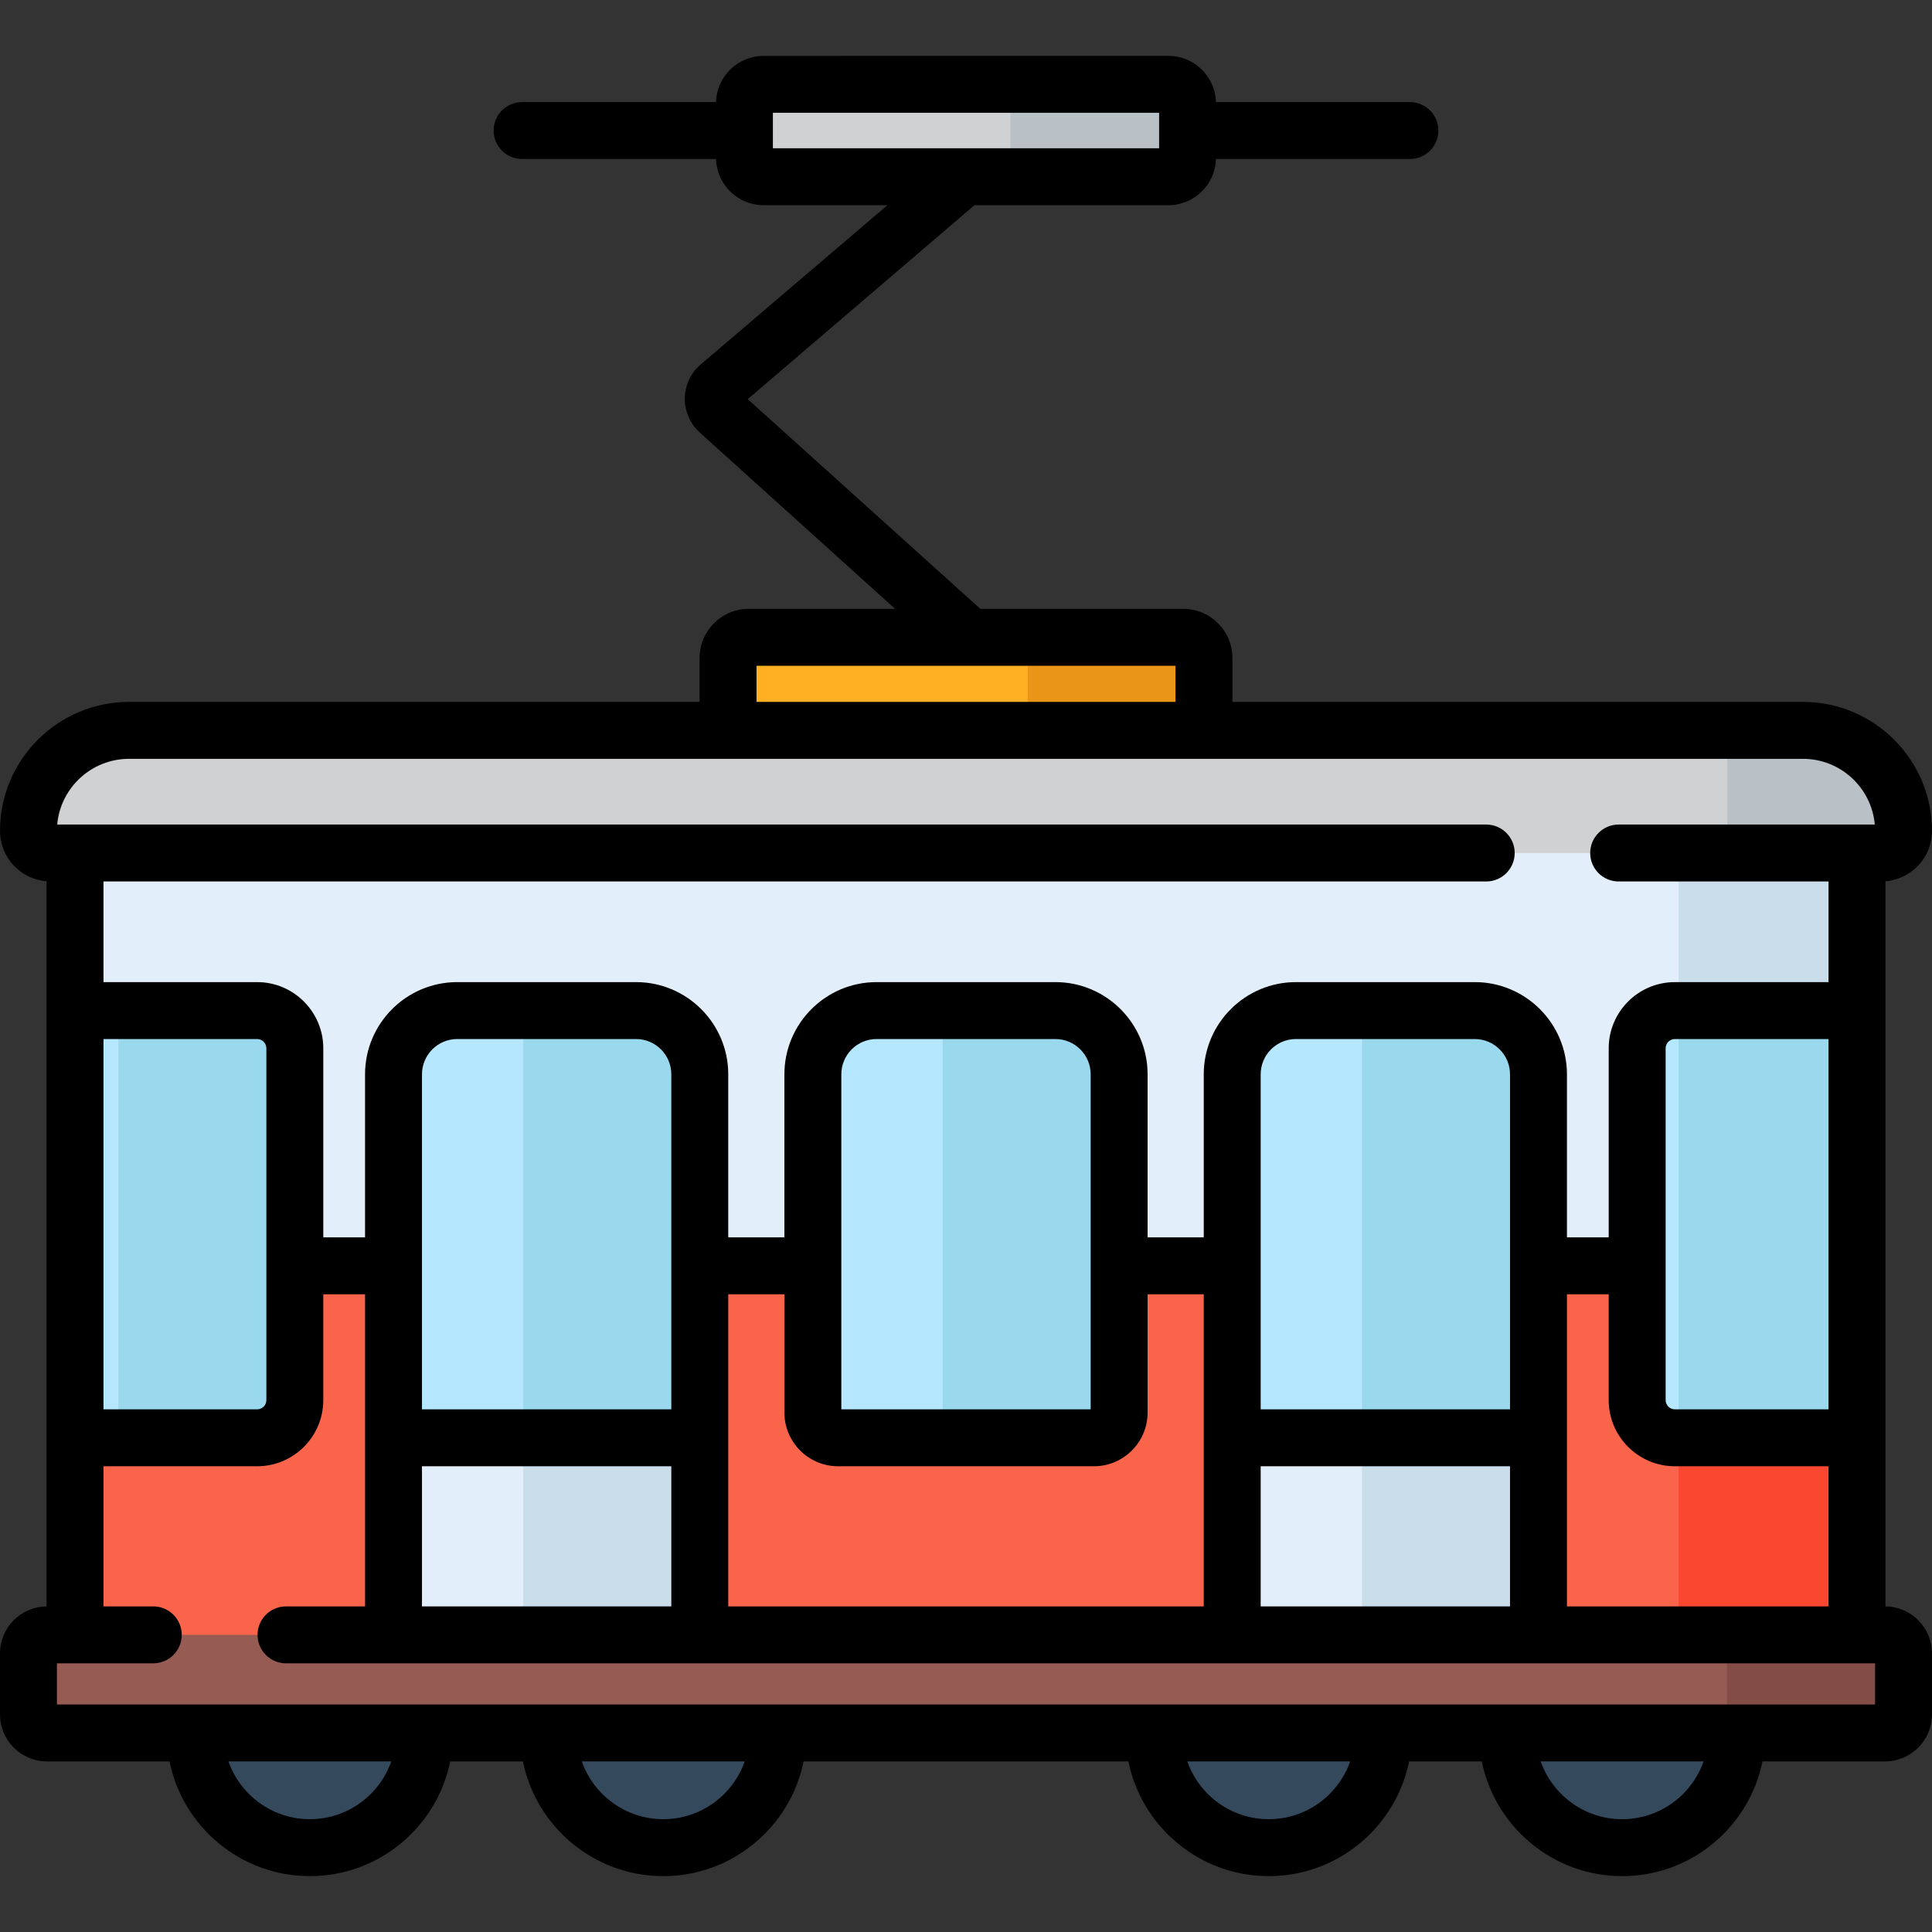 <?xml version="1.0" encoding="iso-8859-1"?>
<!-- Generator: Adobe Illustrator 19.0.0, SVG Export Plug-In . SVG Version: 6.00 Build 0)  -->
<svg version="1.1" id="Capa_1" xmlns="http://www.w3.org/2000/svg" xmlns:xlink="http://www.w3.org/1999/xlink" x="0px" y="0px"
	 viewBox="0 0 512 512" style="enable-background:new 0 0 512 512;" xml:space="preserve">
<rect x="0" y="0" width="512" height="512" fill="#333333" stroke="none"/>
<path style="fill:#FFB123;" d="M313.588,168.894H198.412c-3.022,0-5.473,2.45-5.473,5.473v28.722H319.06v-28.722
	C319.06,171.344,316.61,168.894,313.588,168.894z"/>
<path style="fill:#EA9518;" d="M313.588,168.894h-41.217v34.195h46.689v-28.722C319.06,171.344,316.61,168.894,313.588,168.894z"/>
<path style="fill:#D0D1D2;" d="M309.634,22.351H202.366c-2.809,0-5.087,2.277-5.087,5.087v14.316c0,2.809,2.277,5.087,5.087,5.087
	h107.268c2.809,0,5.087-2.277,5.087-5.087V27.437C314.721,24.628,312.443,22.351,309.634,22.351z"/>
<path style="fill:#BAC1C6;" d="M309.634,22.351h-41.847v24.49h41.847c2.809,0,5.087-2.277,5.087-5.087V27.437
	C314.721,24.628,312.444,22.351,309.634,22.351z"/>
<g>
	<circle style="fill:#35495D;" cx="82.11" cy="459.25" r="30.404"/>
	<circle style="fill:#35495D;" cx="175.77" cy="459.25" r="30.404"/>
	<circle style="fill:#35495D;" cx="336.23" cy="459.25" r="30.404"/>
	<circle style="fill:#35495D;" cx="429.88" cy="459.25" r="30.404"/>
</g>
<polygon style="fill:#E2EFFA;" points="256,217.582 19.881,217.582 19.881,442.995 256,442.995 492.119,442.995 492.119,217.582 "/>
<rect x="444.85" y="217.58" style="fill:#CADDEA;" width="47.27" height="225.41"/>
<polygon style="fill:#F9644B;" points="19.881,335.453 19.881,442.995 256,442.995 492.119,442.995 492.119,335.453 "/>
<rect x="444.85" y="335.45" style="fill:#F94730;" width="47.27" height="107.54"/>
<path style="fill:#D0D1D2;" d="M256,193.556H34.19c-14.717,0-26.647,11.93-26.647,26.647l0,0c0,3.232,2.62,5.853,5.853,5.853H256
	h242.604c3.232,0,5.853-2.62,5.853-5.853l0,0c0-14.717-11.93-26.647-26.647-26.647H256z"/>
<path style="fill:#BAC1C6;" d="M477.81,193.556h-20.06v32.5h40.854c3.232,0,5.852-2.62,5.852-5.853l0,0
	C504.457,205.487,492.527,193.556,477.81,193.556z"/>
<g>
	<path style="fill:#B5E7FE;" d="M68.141,381.032h-48.26V267.813h48.26c5.519,0,9.993,4.474,9.993,9.993v93.233
		C78.134,376.557,73.66,381.032,68.141,381.032z"/>
	<path style="fill:#B5E7FE;" d="M492.119,381.032h-48.26c-5.519,0-9.993-4.474-9.993-9.993v-93.233c0-5.519,4.474-9.993,9.993-9.993
		h48.26V381.032z"/>
</g>
<g>
	<path style="fill:#E2EFFA;" d="M168.561,267.813h-47.387c-9.327,0-16.888,7.561-16.888,16.888v96.331v52.223h81.164v-52.223
		v-96.331C185.45,275.374,177.888,267.813,168.561,267.813z"/>
	<path style="fill:#E2EFFA;" d="M390.826,267.813h-47.387c-9.327,0-16.888,7.561-16.888,16.888v96.331v52.223h81.164v-52.223
		v-96.331C407.714,275.374,400.153,267.813,390.826,267.813z"/>
</g>
<g>
	<path style="fill:#CADDEA;" d="M390.826,267.813h-29.878v113.219v52.223h46.766v-52.223v-96.331
		C407.714,275.374,400.153,267.813,390.826,267.813z"/>
	<path style="fill:#CADDEA;" d="M168.561,267.813h-29.878v113.219v52.223h46.766v-52.223v-96.331
		C185.45,275.374,177.888,267.813,168.561,267.813z"/>
</g>
<path style="fill:#B5E7FE;" d="M289.891,381.032h-67.782c-3.695,0-6.691-2.996-6.691-6.691v-89.64
	c0-9.327,7.561-16.888,16.888-16.888h47.387c9.327,0,16.888,7.561,16.888,16.888v89.64
	C296.582,378.036,293.586,381.032,289.891,381.032z"/>
<path style="fill:#9AD8ED;" d="M279.694,267.813h-29.878v113.219h40.076c3.695,0,6.691-2.996,6.691-6.691v-89.64
	C296.582,275.374,289.021,267.813,279.694,267.813z"/>
<g>
	<path style="fill:#B5E7FE;" d="M185.45,381.032h-81.164v-96.331c0-9.327,7.561-16.888,16.888-16.888h47.387
		c9.327,0,16.888,7.561,16.888,16.888L185.45,381.032L185.45,381.032z"/>
	<path style="fill:#B5E7FE;" d="M407.714,381.032H326.55v-96.331c0-9.327,7.561-16.888,16.888-16.888h47.387
		c9.327,0,16.888,7.561,16.888,16.888v96.331H407.714z"/>
</g>
<g>
	<path style="fill:#9AD8ED;" d="M402.768,272.759c-3.056-3.056-7.278-4.947-11.942-4.947h-29.878v113.219h46.766V284.7
		C407.714,280.037,405.824,275.815,402.768,272.759z"/>
	<path style="fill:#9AD8ED;" d="M180.503,272.759c-3.056-3.056-7.278-4.947-11.942-4.947h-29.878v113.219h46.766V284.7
		C185.45,280.037,183.559,275.815,180.503,272.759z"/>
</g>
<path style="fill:#965B53;" d="M12.445,433.255c-2.707,0-4.902,2.195-4.902,4.902v16.186c0,2.707,2.195,4.902,4.902,4.902h487.109
	c2.707,0,4.902-2.195,4.902-4.902v-16.186c0-2.707-2.195-4.902-4.902-4.902H12.445z"/>
<path style="fill:#844C46;" d="M504.432,437.906c-0.133-2.588-2.256-4.652-4.877-4.652h-41.892l0.017,25.991h41.875
	c2.659,0,4.812-2.121,4.888-4.762L504.432,437.906z"/>
<g>
	<rect x="444.85" y="267.81" style="fill:#9AD8ED;" width="47.27" height="113.22"/>
	<path style="fill:#9AD8ED;" d="M78.134,371.038v-93.233c0-5.519-4.474-9.993-9.993-9.993H31.368v113.219h36.773
		C73.66,381.031,78.134,376.557,78.134,371.038z"/>
</g>
<path d="M499.662,425.717L499.662,425.717V233.545l0,0c6.893-0.542,12.338-6.312,12.338-13.342c0-18.852-15.338-34.19-34.191-34.19
	H326.603v-11.647c0-7.177-5.839-13.016-13.016-13.016h-53.789l-61.638-55.571l60.079-51.396h51.395
	c6.834,0,12.404-5.46,12.61-12.245h51.394c4.166,0,7.543-3.377,7.543-7.543s-3.377-7.543-7.543-7.543h-51.394
	c-0.206-6.784-5.776-12.245-12.61-12.245H202.365c-6.834,0-12.404,5.46-12.61,12.245h-51.394c-4.166,0-7.543,3.377-7.543,7.543
	s3.377,7.543,7.543,7.543h51.394c0.206,6.784,5.776,12.245,12.61,12.245h32.81l-49.48,42.2c-2.627,2.24-4.162,5.505-4.211,8.956
	c-0.05,3.452,1.392,6.76,3.955,9.077l51.775,46.734h-38.802c-7.177,0-13.016,5.839-13.016,13.016v11.647H34.191
	C15.338,186.014,0,201.351,0,220.203c0,7.03,5.445,12.8,12.338,13.342l0,0v192.172l0,0C5.526,425.776,0,431.332,0,438.158v16.185
	c0,6.862,5.584,12.446,12.446,12.446h32.478c3.508,17.322,18.85,30.404,37.191,30.404s33.683-13.081,37.191-30.404h19.273
	c3.508,17.322,18.85,30.404,37.191,30.404c18.343,0,33.684-13.081,37.192-30.404h86.074c3.508,17.322,18.85,30.404,37.192,30.404
	s33.684-13.081,37.191-30.404h19.273c3.508,17.322,18.85,30.404,37.191,30.404s33.684-13.081,37.191-30.404h32.478
	c6.862,0,12.446-5.584,12.446-12.446v-16.185C512,431.332,506.474,425.776,499.662,425.717z M204.822,39.297v-9.403h102.356v9.403
	H204.822z M200.483,176.437h111.035v9.577H200.483V176.437z M34.191,201.099h443.618c9.965,0,18.172,7.669,19.031,17.414h-67.878
	c-4.166,0-7.543,3.377-7.543,7.543s3.377,7.543,7.543,7.543h55.614v26.67h-40.717c-9.669,0-17.536,7.867-17.536,17.536v50.104
	h-11.066V284.7c0-13.471-10.959-24.431-24.43-24.431H343.44c-13.472,0-24.432,10.96-24.432,24.431v43.209h-14.883V284.7
	c0-13.471-10.96-24.431-24.431-24.431h-47.387c-13.471,0-24.431,10.96-24.431,24.431v43.209h-14.883V284.7
	c0-13.471-10.96-24.431-24.431-24.431h-47.387c-13.471,0-24.431,10.96-24.431,24.431v43.209H85.677v-50.104
	c0-9.669-7.867-17.536-17.536-17.536H27.424v-26.67h366.441c4.166,0,7.543-3.377,7.543-7.543s-3.377-7.543-7.543-7.543H15.16
	C16.019,208.768,24.226,201.099,34.191,201.099z M415.257,342.995L415.257,342.995h11.066v28.043
	c0,9.669,7.867,17.535,17.536,17.535h40.717v37.137h-69.32L415.257,342.995c-0.001-0.007-0.001,0-0.001-0.007
	C415.257,342.982,415.257,343.002,415.257,342.995z M443.859,373.488c-1.351,0-2.45-1.099-2.45-2.449l0,0c0-0.007,0,0,0-0.007
	s0,0,0-0.007v-93.22c0-1.351,1.099-2.451,2.45-2.451h40.717v98.133L443.859,373.488L443.859,373.488z M334.093,373.488V284.7
	c0-5.153,4.193-9.345,9.346-9.345h47.387c5.152,0,9.344,4.192,9.344,9.345v88.788H334.093z M400.171,388.574v37.137h-66.078v-37.137
	H400.171z M222.109,388.574h67.783c7.848,0,14.233-6.385,14.233-14.233v-31.345h14.883v82.716H192.993v-82.716h14.883v31.345
	C207.875,382.189,214.26,388.574,222.109,388.574z M222.961,373.488V284.7c0-5.153,4.192-9.345,9.345-9.345h47.387
	c5.153,0,9.345,4.192,9.345,9.345v88.788H222.961z M111.829,373.488V284.7c0-5.153,4.192-9.345,9.345-9.345h47.387
	c5.153,0,9.345,4.192,9.345,9.345v88.788H111.829z M177.907,388.574v37.137h-66.078v-37.137H177.907z M70.591,371.039
	L70.591,371.039c0,1.35-1.099,2.449-2.45,2.449H27.424v-98.133h40.717c1.351,0,2.45,1.099,2.45,2.451L70.591,371.039
	c0,0.007,0-0.013,0-0.007S70.591,371.032,70.591,371.039z M82.115,482.106c-9.963,0-18.459-6.408-21.582-15.318h43.164
	C100.574,475.699,92.078,482.106,82.115,482.106z M175.771,482.106c-9.963,0-18.459-6.408-21.582-15.318h43.165
	C194.23,475.699,185.735,482.106,175.771,482.106z M336.229,482.106c-9.964,0-18.46-6.408-21.583-15.318h43.165
	C354.688,475.699,346.192,482.106,336.229,482.106z M429.885,482.106c-9.963,0-18.459-6.408-21.582-15.318h43.164
	C448.344,475.699,439.848,482.106,429.885,482.106z M496.914,451.702L496.914,451.702L496.914,451.702L496.914,451.702
	L496.914,451.702L496.914,451.702L496.914,451.702L496.914,451.702H15.086l0,0v-10.905H40.62c4.166,0,7.543-3.377,7.543-7.543
	s-3.377-7.543-7.543-7.543H27.424v-37.137h40.717c9.669,0,17.536-7.866,17.536-17.535v-28.043h11.066l0,0c0,0.007,0,0,0,0.007
	s0-0.013,0-0.007v82.716H75.796c-4.166,0-7.543,3.377-7.543,7.543s3.377,7.543,7.543,7.543l0,0l0,0l0,0h421.118l0,0V451.702z"/>
<g>
</g>
<g>
</g>
<g>
</g>
<g>
</g>
<g>
</g>
<g>
</g>
<g>
</g>
<g>
</g>
<g>
</g>
<g>
</g>
<g>
</g>
<g>
</g>
<g>
</g>
<g>
</g>
<g>
</g>
</svg>
